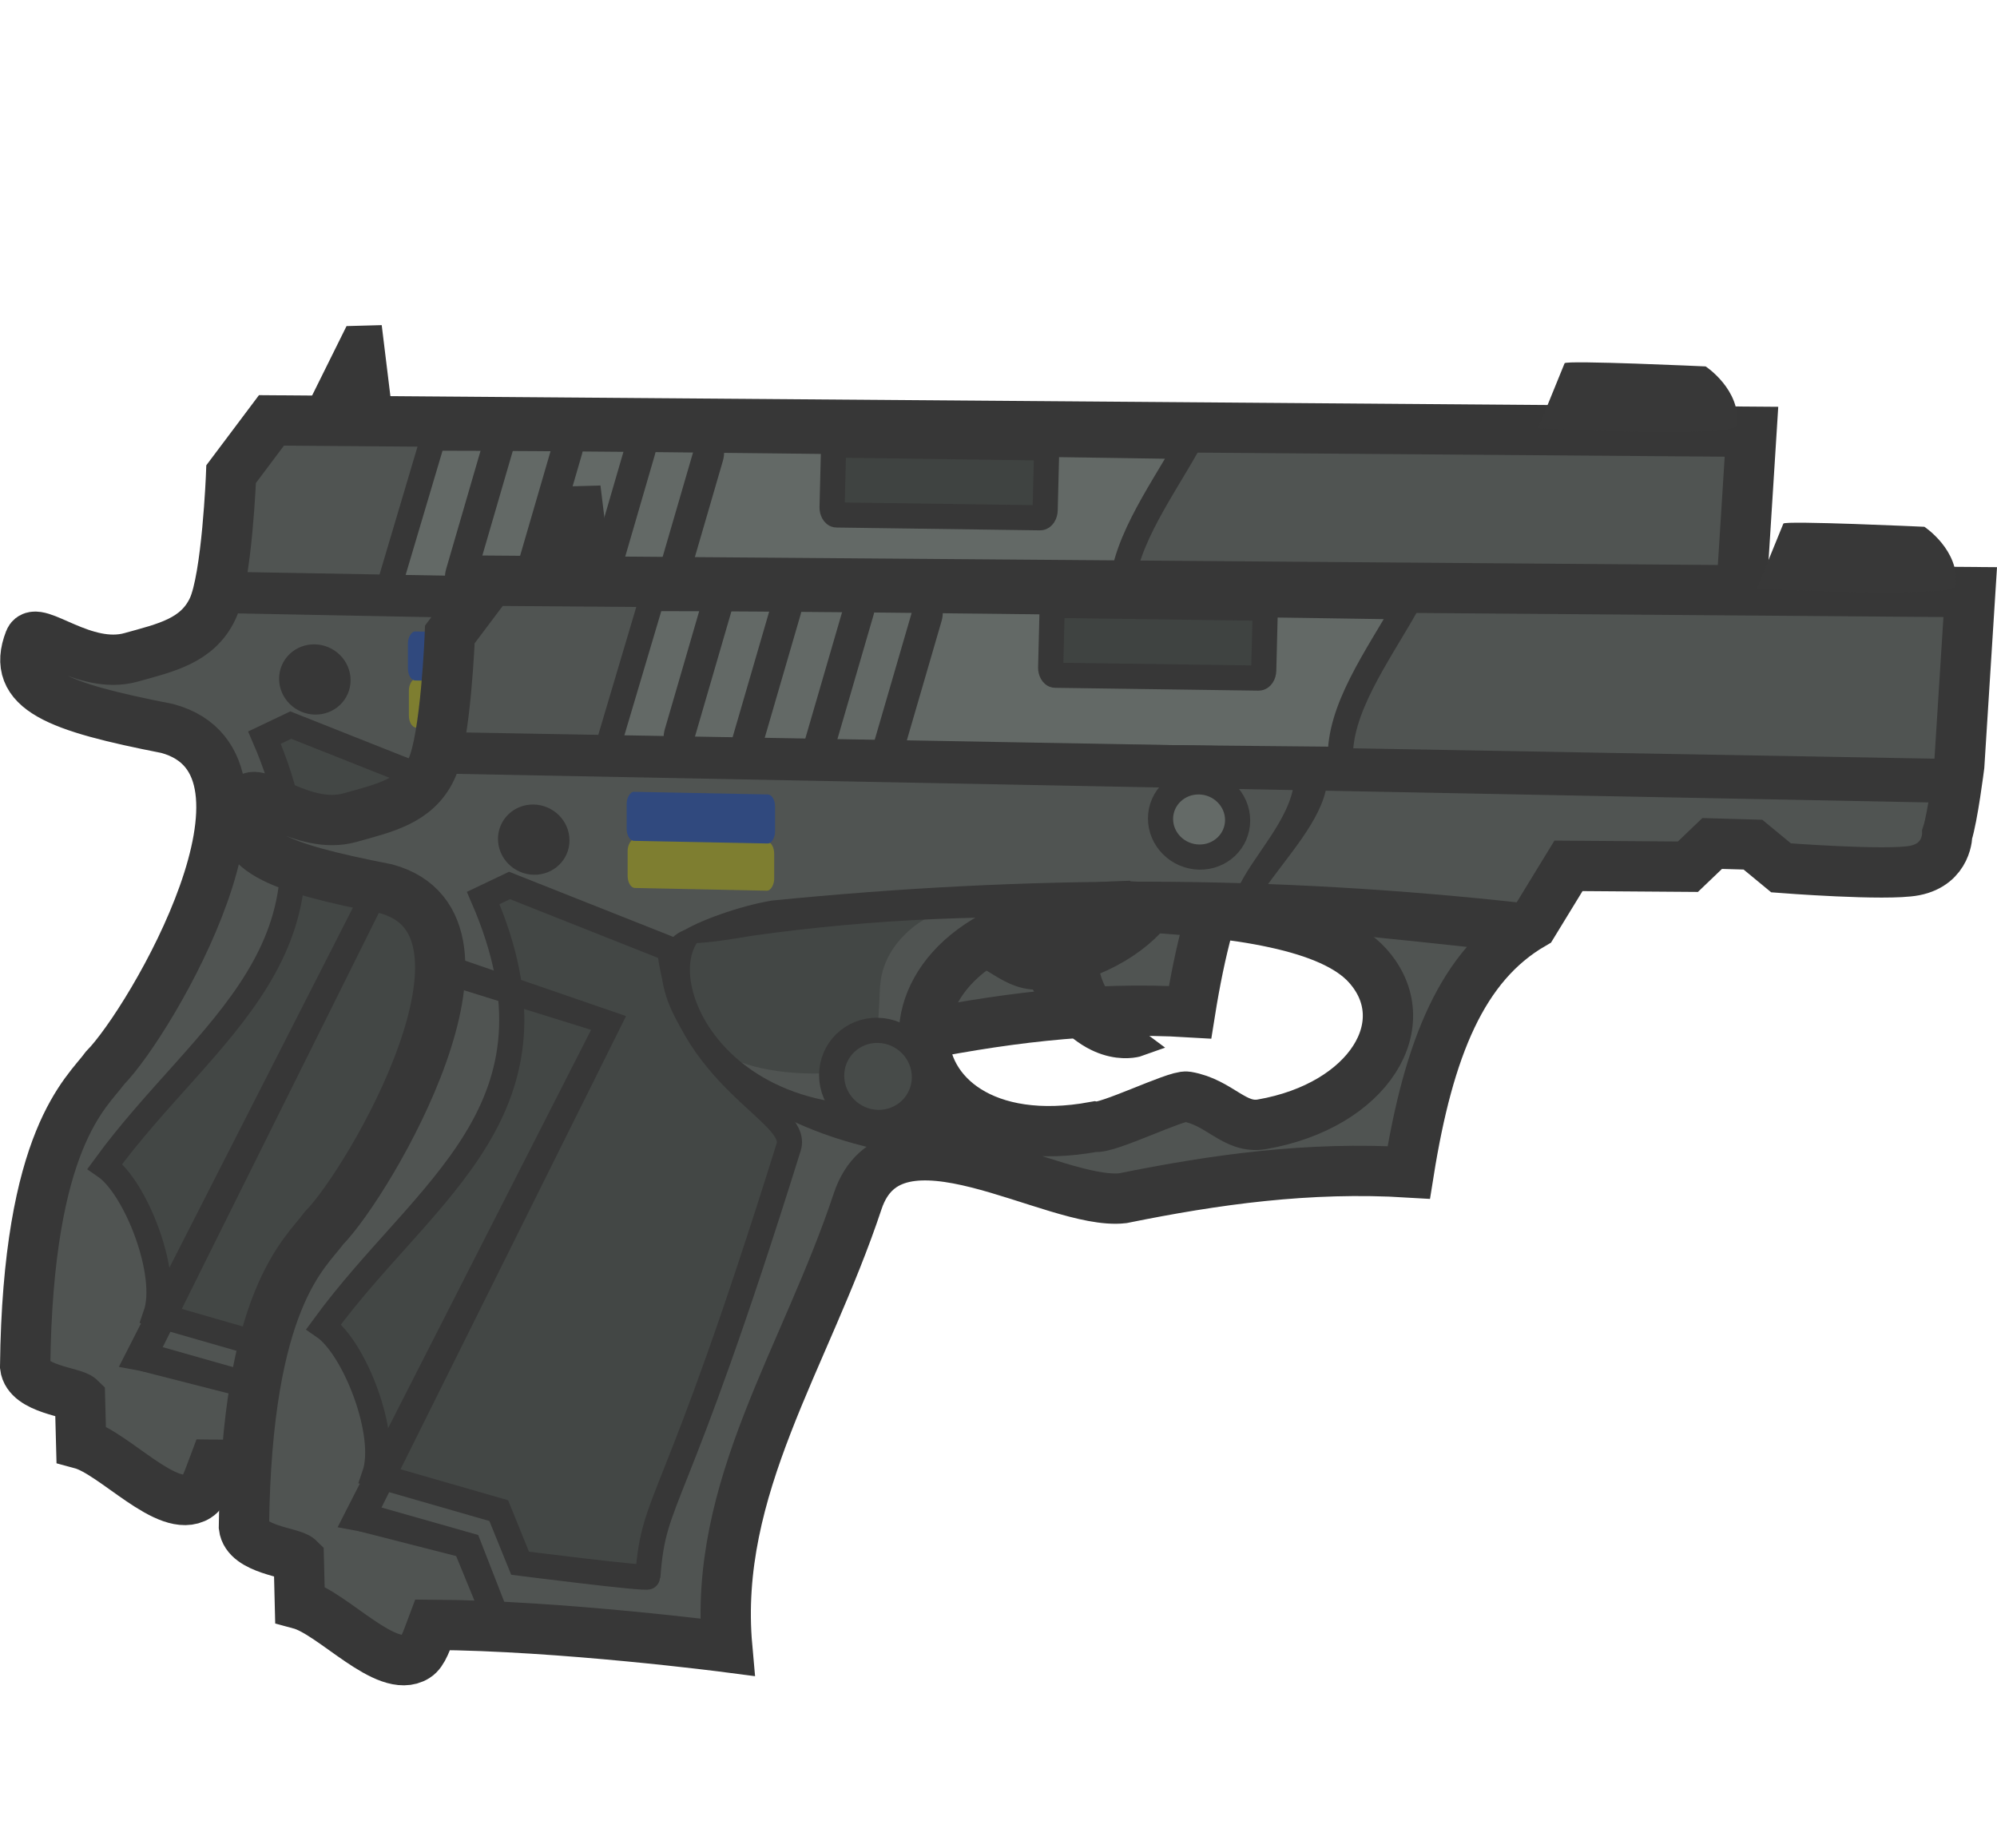 <?xml version="1.0" encoding="UTF-8" standalone="no"?>
<!-- Created with Inkscape (http://www.inkscape.org/) -->

<svg
   width="118.821"
   height="110"
   viewBox="0 0 31.438 29.104"
   version="1.1"
   id="svg1"
   xml:space="preserve"
   sodipodi:docname="dual_fort_17.svg"
   inkscape:version="1.4 (86a8ad7, 2024-10-11)"
   xmlns:inkscape="http://www.inkscape.org/namespaces/inkscape"
   xmlns:sodipodi="http://sodipodi.sourceforge.net/DTD/sodipodi-0.dtd"
   xmlns="http://www.w3.org/2000/svg"
   xmlns:svg="http://www.w3.org/2000/svg"><sodipodi:namedview
     id="namedview1"
     pagecolor="#ffffff"
     bordercolor="#000000"
     borderopacity="0.25"
     inkscape:showpageshadow="2"
     inkscape:pageopacity="0"
     inkscape:pagecheckerboard="false"
     inkscape:deskcolor="#d1d1d1"
     inkscape:document-units="px"
     inkscape:zoom="4"
     inkscape:cx="75"
     inkscape:cy="68.375"
     inkscape:window-width="1920"
     inkscape:window-height="1009"
     inkscape:window-x="-8"
     inkscape:window-y="-8"
     inkscape:window-maximized="1"
     inkscape:current-layer="layer1"
     showgrid="false"
     showborder="false"
     showguides="false" /><defs
     id="defs1"><clipPath
       id="clip0_619_1202"><rect
         width="110"
         height="110"
         fill="#ffffff"
         id="rect56"
         x="0"
         y="0" /></clipPath><style
       id="style1">
      .cls-1, .cls-2 {
        stroke-width: 1.5px;
      }

      .cls-1, .cls-2, .cls-3, .cls-4, .cls-5 {
        stroke: #171717;
      }

      .cls-1, .cls-3 {
        fill: #474747;
      }

      .cls-2, .cls-6, .cls-5 {
        fill: #787878;
      }

      .cls-7 {
        fill: #ff3700;
      }

      .cls-8, .cls-4 {
        fill: #252525;
      }

      .cls-3, .cls-4, .cls-5 {
        stroke-width: 3px;
      }
    </style><clipPath
       id="clip0_619_1202-1"><rect
         width="110"
         height="110"
         fill="#ffffff"
         id="rect56-0"
         x="0"
         y="0" /></clipPath><style
       id="style1-0">
      .cls-1, .cls-2 {
        stroke-width: 1.5px;
      }

      .cls-1, .cls-2, .cls-3, .cls-4, .cls-5 {
        stroke: #171717;
      }

      .cls-1, .cls-3 {
        fill: #474747;
      }

      .cls-2, .cls-6, .cls-5 {
        fill: #787878;
      }

      .cls-7 {
        fill: #ff3700;
      }

      .cls-8, .cls-4 {
        fill: #252525;
      }

      .cls-3, .cls-4, .cls-5 {
        stroke-width: 3px;
      }
    </style><clipPath
       id="clip0_619_1202-0"><rect
         width="110"
         height="110"
         fill="#ffffff"
         id="rect56-1"
         x="0"
         y="0" /></clipPath><style
       id="style1-6">
      .cls-1, .cls-2 {
        stroke-width: 1.5px;
      }

      .cls-1, .cls-2, .cls-3, .cls-4, .cls-5 {
        stroke: #171717;
      }

      .cls-1, .cls-3 {
        fill: #474747;
      }

      .cls-2, .cls-6, .cls-5 {
        fill: #787878;
      }

      .cls-7 {
        fill: #ff3700;
      }

      .cls-8, .cls-4 {
        fill: #252525;
      }

      .cls-3, .cls-4, .cls-5 {
        stroke-width: 3px;
      }
    </style></defs><g
     inkscape:label="Шар 1"
     inkscape:groupmode="layer"
     id="layer1"
     transform="rotate(30,14.004,14.062)"><g
       id="layer7"
       inkscape:label="Шар 2"
       transform="matrix(0.324,-0.187,0.187,0.324,17.456,29.829)" /><g
       id="g551"
       transform="translate(-2.514,-0.137)"><path
         id="rect24"
         style="fill:#373737;fill-opacity:1;stroke:#373737;stroke-width:0.396;stroke-miterlimit:8;stroke-dasharray:none;stroke-opacity:1"
         d="m 14.276,13.073 c 0,0 0.257,0.434 1.088,0.821 1.033,0.481 1.493,-0.065 1.493,-0.065 0,0 -1.827,-0.204 -1.409,-1.47 z"
         sodipodi:nodetypes="csccc" /><path
         id="rect1"
         style="fill:#505452;fill-opacity:1;stroke:#373737;stroke-width:0.792;stroke-miterlimit:8;stroke-dasharray:none;stroke-opacity:1"
         d="M 24.637,1.124 25.854,3.577 c 0,0 0.316,0.751 0.374,1.025 0,0 0.244,0.407 -0.159,0.757 -0.341,0.296 -1.84,1.013 -1.84,1.013 l -0.565,-0.093 -0.564,0.305 -0.148,0.508 -1.635,0.928 -0.027,1.076 c -0.64,1.114 -0.446,2.509 0.263,4.363 -1.416,0.706 -2.589,1.625 -3.696,2.603 -0.882,0.651 -3.943,0.411 -3.59,2.13 0.524,2.55 0.282,5.046 1.732,7.106 0,0 -2.433,1.011 -4.193,2.014 0.041,0.249 0.088,0.45 0.026,0.566 -0.256,0.484 -1.473,0.056 -1.998,0.196 L 9.459,27.462 C 9.319,27.426 8.68,27.751 8.461,27.46 6.693,24.316 7.148,23.243 7.2,22.757 7.459,21.754 7.479,17.084 5.376,17.64 3.711,18.21 2.93,18.35 2.803,17.52 2.761,17.249 3.783,17.506 4.322,16.955 4.718,16.551 5.098,16.21 5.051,15.649 5.007,15.118 4.243,13.669 4.243,13.669 L 4.37,12.619 Z M 15.562,12.072 c -3.66,2.253 -1.338,5.522 1.344,3.237 0.189,-0.061 0.866,-1.08 1.022,-1.138 0.493,-0.184 0.904,0.068 1.242,-0.214 1.316,-1.098 1.344,-2.623 0.189,-2.997 -0.806,-0.261 -2.181,0.277 -3.796,1.112 z"
         sodipodi:nodetypes="cccsccccccccsccsccccsssscccccsssc" /><path
         id="rect2"
         style="fill:#383838;fill-opacity:1;stroke:#2a0202;stroke-width:0;stroke-miterlimit:8"
         d="m 21.701,2.757 c 0,0 2.773,-1.415 2.69,-1.606 -0.226,-0.519 -0.893,-0.557 -0.893,-0.557 0,0 -1.957,1.013 -1.948,1.067 z"
         sodipodi:nodetypes="csccc" /><path
         id="rect3"
         style="fill:#434745;fill-opacity:1;stroke:#373737;stroke-width:0.396;stroke-miterlimit:8;stroke-dasharray:none;stroke-opacity:1"
         d="m 9.714,16.228 -2.682,0.394 -0.26,0.378 c 2.924,2.171 1.487,4.425 1.2,7.1 0.589,0.046 1.733,0.965 1.86,1.622 l 1.975,-0.49 0.705,0.549 c 0,0 1.867,-0.782 1.849,-0.819 -0.585,-1.206 -0.114,-0.964 -1.464,-6.972 -0.127,-0.567 -1.958,-0.115 -3.183,-1.763 z"
         sodipodi:nodetypes="cccccccssc" /><path
         id="rect4"
         style="fill:#636966;fill-opacity:1;stroke:#373737;stroke-width:0.396;stroke-miterlimit:8;stroke-dasharray:none;stroke-opacity:1"
         d="m 6.714,11.588 0.588,2.457 10.065,-5.683 c -0.417,-0.664 -0.309,-1.684 -0.314,-2.591 0,0 -6.921,3.849 -10.339,5.817 z"
         sodipodi:nodetypes="ccccc" /><path
         id="rect5"
         style="fill:#373737;fill-opacity:1;stroke:#373737;stroke-width:0;stroke-miterlimit:8;stroke-dasharray:none;stroke-opacity:1"
         d="M 5.12,14.942 C 5.179,15.122 4.908,15.587 4.701,15.919 l 21.169,-11.68 -0.156,-0.703 z"
         sodipodi:nodetypes="ccccc" /><path
         id="rect25"
         style="fill:#434745;fill-opacity:1;stroke:#4f4f4f;stroke-width:0;stroke-miterlimit:8"
         d="m 9.998,16.233 c 0.705,2.065 3.036,0.318 3.036,0.318 0,0 0.036,0.053 0.168,-0.291 0.159,-0.412 -0.196,-0.888 -0.348,-1.234 -0.273,-0.622 0.112,-1.227 0.112,-1.227 -0.526,0.321 -3.369,1.259 -2.968,2.435 z"
         sodipodi:nodetypes="scsscs" /><path
         id="path26"
         style="fill:#373737;fill-opacity:1;stroke:#373737;stroke-width:0;stroke-miterlimit:8;stroke-opacity:1"
         d="m 4.651,10.742 0.097,1.53 1.219,-0.699 -0.844,-1.121 z"
         sodipodi:nodetypes="ccccc" /><path
         id="rect5-9-6"
         style="fill:#373737;fill-opacity:1;stroke:#2a0202;stroke-width:0;stroke-miterlimit:8;stroke-dasharray:none"
         d="m 10.181,15.611 c -0.752,0.757 1.556,2.873 4.278,0.629 1.667,-0.223 2.639,-0.097 -0.013,0.974 -3.774,1.389 -5.844,-1.146 -4.265,-1.603 z"
         sodipodi:nodetypes="cccc" /><path
         id="rect5-9"
         style="fill:#373737;fill-opacity:1;stroke:#2a0202;stroke-width:0;stroke-miterlimit:8;stroke-dasharray:none"
         d="m 10.717,14.772 c -0.78,0.643 -1.824,2.169 0.01,0.633 3.118,-2.442 6.43,-3.998 10.624,-5.823 l -0.292,-0.73 c -3.743,1.638 -7.028,3.539 -10.343,5.919 z"
         sodipodi:nodetypes="ccccc" /><path
         id="rect26"
         style="fill:#373737;stroke:#373737;stroke-width:0;stroke-miterlimit:8"
         d="m 17.384,8.822 -0.474,0.203 c 0.253,0.56 0.019,1.348 0.077,1.91 l 0.365,-0.18 c 0.049,-0.633 0.24,-1.412 0.032,-1.933 z"
         sodipodi:nodetypes="ccccc" /><path
         id="path27"
         style="fill:#373737;stroke:#373737;stroke-width:0;stroke-miterlimit:8"
         d="m 11.584,26.187 0.886,0.684 0.356,-0.258 -1.107,-0.887 -1.779,0.448 0.124,0.439 z"
         sodipodi:nodetypes="ccccccc" /><path
         id="path28"
         style="fill:#373737;stroke:#373737;stroke-width:0;stroke-miterlimit:8"
         d="m 6.796,18.509 2.485,-0.56 0.46,8.778 0.471,-0.166 -0.563,-9.075 -3.079,0.598 z"
         sodipodi:nodetypes="ccccccc" /><ellipse
         style="fill:#474b49;fill-opacity:1;stroke:#373737;stroke-width:0.396;stroke-miterlimit:8;stroke-dasharray:none;stroke-opacity:1"
         id="path29"
         cx="-3.583"
         cy="20.846"
         rx="0.73"
         ry="0.725"
         transform="matrix(-0.877,0.481,0.5,0.866,0,0)" /><ellipse
         style="fill:#646a67;fill-opacity:1;stroke:#373737;stroke-width:0.396;stroke-miterlimit:8;stroke-dasharray:none;stroke-opacity:1"
         id="path29-9"
         cx="-8.635"
         cy="16.698"
         rx="0.607"
         ry="0.592"
         transform="matrix(-0.876,0.482,0.5,0.866,0,0)" /><rect
         style="fill:#5a5a5a;fill-opacity:1;stroke:#373737;stroke-width:0.397;stroke-miterlimit:8;stroke-dasharray:none;stroke-opacity:1"
         id="rect29-85"
         width="0.093"
         height="2.436"
         x="-7.017"
         y="11.357"
         rx="0.075"
         ry="0.119"
         transform="matrix(-0.989,0.149,0.238,0.971,0,0)" /><rect
         style="fill:#5a5a5a;fill-opacity:1;stroke:#373737;stroke-width:0.397;stroke-miterlimit:8;stroke-dasharray:none;stroke-opacity:1"
         id="rect29-85-7"
         width="0.093"
         height="2.436"
         x="-8.076"
         y="11.056"
         rx="0.075"
         ry="0.119"
         transform="matrix(-0.989,0.149,0.238,0.971,0,0)" /><ellipse
         style="fill:#373737;fill-opacity:1;stroke:#373737;stroke-width:0.396;stroke-miterlimit:8;stroke-dasharray:none;stroke-opacity:1"
         id="path30"
         cx="1.843"
         cy="17.231"
         rx="0.365"
         ry="0.355"
         transform="matrix(-0.876,0.482,0.5,0.866,0,0)" /><rect
         style="fill:#5a5a5a;fill-opacity:1;stroke:#373737;stroke-width:0.397;stroke-miterlimit:8;stroke-dasharray:none;stroke-opacity:1"
         id="rect29-85-1"
         width="0.093"
         height="2.436"
         x="-5.908"
         y="11.775"
         rx="0.075"
         ry="0.119"
         transform="matrix(-0.989,0.149,0.238,0.971,0,0)" /><rect
         style="fill:#5a5a5a;fill-opacity:1;stroke:#373737;stroke-width:0.397;stroke-miterlimit:8;stroke-dasharray:none;stroke-opacity:1"
         id="rect29-85-5"
         width="0.093"
         height="2.436"
         x="-4.844"
         y="12.046"
         rx="0.075"
         ry="0.119"
         transform="matrix(-0.989,0.149,0.238,0.971,0,0)" /><g
         id="g804"><rect
           style="fill:#7e7e30;fill-opacity:1;stroke:#373737;stroke-width:0;stroke-miterlimit:8;stroke-dasharray:none;stroke-opacity:1"
           id="rect30"
           width="2.308"
           height="0.772"
           x="-1.946"
           y="17.184"
           rx="0.115"
           ry="0.187"
           transform="matrix(-0.876,0.482,0.5,0.866,0,0)" /><rect
           style="fill:#30497e;fill-opacity:1;stroke:#373737;stroke-width:0;stroke-linejoin:bevel;stroke-miterlimit:8;stroke-dasharray:none;stroke-opacity:1"
           id="rect30-1"
           width="2.336"
           height="0.772"
           x="-1.959"
           y="16.442"
           rx="0.115"
           ry="0.187"
           transform="matrix(-0.876,0.483,0.5,0.866,0,0)" /></g><rect
         style="fill:#3f4341;fill-opacity:1;stroke:#373737;stroke-width:0.396;stroke-miterlimit:8;stroke-dasharray:none;stroke-opacity:1"
         id="rect31"
         width="3.354"
         height="1.101"
         x="6.661"
         y="13.417"
         rx="0.074"
         ry="0.12"
         transform="matrix(0.873,-0.488,0.478,0.878,0,0)" /></g><g
       id="layer10"
       inkscape:label="Шар 4"
       transform="matrix(0.324,-0.187,0.187,0.324,17.456,29.829)" /><g
       id="g471"
       transform="translate(14.693,-1.303)"><g
         id="layer7-3"
         inkscape:label="Шар 2"
         transform="matrix(0.324,-0.187,0.187,0.324,4.495,31.46)" /><path
         id="rect24-6"
         style="fill:#373737;fill-opacity:1;stroke:#373737;stroke-width:0.396;stroke-miterlimit:8;stroke-dasharray:none;stroke-opacity:1"
         d="m 1.314,14.704 c 0,0 0.257,0.434 1.088,0.821 1.033,0.481 1.493,-0.065 1.493,-0.065 0,0 -1.827,-0.204 -1.409,-1.47 z"
         sodipodi:nodetypes="csccc" /><path
         id="rect1-7"
         style="fill:#505452;fill-opacity:1;stroke:#373737;stroke-width:0.792;stroke-miterlimit:8;stroke-dasharray:none;stroke-opacity:1"
         d="m 11.675,2.755 1.217,2.454 c 0,0 0.316,0.751 0.374,1.025 0,0 0.244,0.407 -0.159,0.757 -0.341,0.296 -1.84,1.013 -1.84,1.013 L 10.701,7.909 10.136,8.214 9.988,8.722 8.353,9.65 8.326,10.725 c -0.64,1.114 -0.446,2.509 0.263,4.363 -1.416,0.706 -2.589,1.625 -3.696,2.603 -0.882,0.651 -3.943,0.411 -3.59,2.13 0.524,2.55 0.282,5.046 1.732,7.106 0,0 -2.433,1.011 -4.193,2.014 0.041,0.249 0.088,0.45 0.026,0.566 -0.256,0.484 -1.473,0.056 -1.998,0.196 l -0.373,-0.611 c -0.14,-0.036 -0.779,0.289 -0.998,-0.002 -1.768,-3.144 -1.313,-4.217 -1.261,-4.703 0.258,-1.003 0.279,-5.673 -1.824,-5.117 -1.665,0.57 -2.447,0.71 -2.573,-0.12 -0.042,-0.272 0.98,-0.014 1.519,-0.565 0.395,-0.404 0.775,-0.745 0.729,-1.306 -0.044,-0.531 -0.809,-1.98 -0.809,-1.98 l 0.128,-1.05 z M 2.6,13.703 c -3.66,2.253 -1.338,5.522 1.344,3.237 0.189,-0.061 0.866,-1.08 1.022,-1.138 0.493,-0.184 0.904,0.068 1.242,-0.214 1.316,-1.098 1.344,-2.623 0.189,-2.997 -0.806,-0.261 -2.181,0.277 -3.796,1.112 z"
         sodipodi:nodetypes="cccsccccccccsccsccccsssscccccsssc" /><path
         id="rect2-5"
         style="fill:#383838;fill-opacity:1;stroke:#2a0202;stroke-width:0;stroke-miterlimit:8"
         d="m 8.739,4.388 c 0,0 2.773,-1.415 2.69,-1.606 C 11.203,2.264 10.536,2.225 10.536,2.225 c 0,0 -1.957,1.013 -1.948,1.067 z"
         sodipodi:nodetypes="csccc" /><path
         id="rect3-3"
         style="fill:#434745;fill-opacity:1;stroke:#373737;stroke-width:0.396;stroke-miterlimit:8;stroke-dasharray:none;stroke-opacity:1"
         d="m -3.248,17.859 -2.682,0.394 -0.26,0.378 c 2.924,2.171 1.487,4.425 1.2,7.1 0.589,0.046 1.733,0.965 1.86,1.622 l 1.975,-0.49 0.705,0.549 c 0,0 1.867,-0.782 1.849,-0.819 C 0.815,25.387 1.286,25.629 -0.065,19.621 -0.192,19.055 -2.023,19.507 -3.248,17.859 Z"
         sodipodi:nodetypes="cccccccssc" /><path
         id="rect4-5"
         style="fill:#636966;fill-opacity:1;stroke:#373737;stroke-width:0.396;stroke-miterlimit:8;stroke-dasharray:none;stroke-opacity:1"
         d="m -6.248,13.219 0.588,2.457 L 4.405,9.993 C 3.989,9.329 4.097,8.309 4.092,7.402 c 0,0 -6.921,3.849 -10.339,5.817 z"
         sodipodi:nodetypes="ccccc" /><path
         id="rect5-6"
         style="fill:#373737;fill-opacity:1;stroke:#373737;stroke-width:0;stroke-miterlimit:8;stroke-dasharray:none;stroke-opacity:1"
         d="m -7.842,16.573 c 0.059,0.18 -0.212,0.645 -0.419,0.978 l 21.169,-11.68 -0.156,-0.703 z"
         sodipodi:nodetypes="ccccc" /><path
         id="rect25-2"
         style="fill:#434745;fill-opacity:1;stroke:#4f4f4f;stroke-width:0;stroke-miterlimit:8"
         d="m -2.964,17.865 c 0.705,2.065 3.036,0.318 3.036,0.318 0,0 0.036,0.053 0.168,-0.291 0.159,-0.412 -0.196,-0.888 -0.348,-1.234 -0.273,-0.622 0.112,-1.227 0.112,-1.227 -0.526,0.321 -3.369,1.259 -2.968,2.435 z"
         sodipodi:nodetypes="scsscs" /><path
         id="path26-9"
         style="fill:#373737;fill-opacity:1;stroke:#373737;stroke-width:0;stroke-miterlimit:8;stroke-opacity:1"
         d="m -8.311,12.373 0.097,1.53 1.219,-0.699 -0.844,-1.121 z"
         sodipodi:nodetypes="ccccc" /><path
         id="rect5-9-6-1"
         style="fill:#373737;fill-opacity:1;stroke:#2a0202;stroke-width:0;stroke-miterlimit:8;stroke-dasharray:none"
         d="m -2.78,17.242 c -0.752,0.757 1.556,2.873 4.278,0.629 1.667,-0.223 2.639,-0.097 -0.013,0.974 -3.774,1.389 -5.844,-1.146 -4.265,-1.603 z"
         sodipodi:nodetypes="cccc" /><path
         id="rect5-9-2"
         style="fill:#373737;fill-opacity:1;stroke:#2a0202;stroke-width:0;stroke-miterlimit:8;stroke-dasharray:none"
         d="m -2.245,16.403 c -0.78,0.643 -1.824,2.169 0.01,0.633 3.118,-2.442 6.43,-3.998 10.624,-5.823 l -0.292,-0.73 c -3.743,1.638 -7.028,3.539 -10.343,5.919 z"
         sodipodi:nodetypes="ccccc" /><path
         id="rect26-7"
         style="fill:#373737;stroke:#373737;stroke-width:0;stroke-miterlimit:8"
         d="m 4.422,10.453 -0.474,0.203 c 0.253,0.56 0.019,1.348 0.077,1.91 l 0.365,-0.18 c 0.049,-0.633 0.24,-1.412 0.032,-1.933 z"
         sodipodi:nodetypes="ccccc" /><path
         id="path27-0"
         style="fill:#373737;stroke:#373737;stroke-width:0;stroke-miterlimit:8"
         d="m -1.378,27.818 0.886,0.684 0.356,-0.258 -1.107,-0.887 -1.779,0.448 0.124,0.439 z"
         sodipodi:nodetypes="ccccccc" /><path
         id="path28-9"
         style="fill:#373737;stroke:#373737;stroke-width:0;stroke-miterlimit:8"
         d="m -6.166,20.14 2.485,-0.56 0.46,8.778 0.471,-0.166 -0.563,-9.075 -3.079,0.598 z"
         sodipodi:nodetypes="ccccccc" /><ellipse
         style="fill:#474b49;fill-opacity:1;stroke:#373737;stroke-width:0.396;stroke-miterlimit:8;stroke-dasharray:none;stroke-opacity:1"
         id="path29-3"
         cx="8.461"
         cy="16.035"
         rx="0.73"
         ry="0.725"
         transform="matrix(-0.877,0.481,0.5,0.866,0,0)" /><ellipse
         style="fill:#646a67;fill-opacity:1;stroke:#373737;stroke-width:0.396;stroke-miterlimit:8;stroke-dasharray:none;stroke-opacity:1"
         id="path29-9-6"
         cx="3.408"
         cy="11.874"
         rx="0.607"
         ry="0.592"
         transform="matrix(-0.876,0.482,0.5,0.866,0,0)" /><rect
         style="fill:#5a5a5a;fill-opacity:1;stroke:#373737;stroke-width:0.397;stroke-miterlimit:8;stroke-dasharray:none;stroke-opacity:1"
         id="rect29-85-0"
         width="0.093"
         height="2.436"
         x="6.014"
         y="11.036"
         rx="0.075"
         ry="0.119"
         transform="matrix(-0.989,0.149,0.238,0.971,0,0)" /><rect
         style="fill:#5a5a5a;fill-opacity:1;stroke:#373737;stroke-width:0.397;stroke-miterlimit:8;stroke-dasharray:none;stroke-opacity:1"
         id="rect29-85-7-6"
         width="0.093"
         height="2.436"
         x="4.955"
         y="10.735"
         rx="0.075"
         ry="0.119"
         transform="matrix(-0.989,0.149,0.238,0.971,0,0)" /><ellipse
         style="fill:#373737;fill-opacity:1;stroke:#373737;stroke-width:0.396;stroke-miterlimit:8;stroke-dasharray:none;stroke-opacity:1"
         id="path30-2"
         cx="13.886"
         cy="12.407"
         rx="0.365"
         ry="0.355"
         transform="matrix(-0.876,0.482,0.5,0.866,0,0)" /><rect
         style="fill:#5a5a5a;fill-opacity:1;stroke:#373737;stroke-width:0.397;stroke-miterlimit:8;stroke-dasharray:none;stroke-opacity:1"
         id="rect29-85-1-6"
         width="0.093"
         height="2.436"
         x="7.123"
         y="11.453"
         rx="0.075"
         ry="0.119"
         transform="matrix(-0.989,0.149,0.238,0.971,0,0)" /><rect
         style="fill:#5a5a5a;fill-opacity:1;stroke:#373737;stroke-width:0.397;stroke-miterlimit:8;stroke-dasharray:none;stroke-opacity:1"
         id="rect29-85-5-1"
         width="0.093"
         height="2.436"
         x="8.187"
         y="11.725"
         rx="0.075"
         ry="0.119"
         transform="matrix(-0.989,0.149,0.238,0.971,0,0)" /><g
         id="g804-8"
         transform="translate(-12.962,1.631)"><rect
           style="fill:#7e7e30;fill-opacity:1;stroke:#373737;stroke-width:0;stroke-miterlimit:8;stroke-dasharray:none;stroke-opacity:1"
           id="rect30-7"
           width="2.308"
           height="0.772"
           x="-1.946"
           y="17.184"
           rx="0.115"
           ry="0.187"
           transform="matrix(-0.876,0.482,0.5,0.866,0,0)" /><rect
           style="fill:#30497e;fill-opacity:1;stroke:#373737;stroke-width:0;stroke-linejoin:bevel;stroke-miterlimit:8;stroke-dasharray:none;stroke-opacity:1"
           id="rect30-1-9"
           width="2.336"
           height="0.772"
           x="-1.959"
           y="16.442"
           rx="0.115"
           ry="0.187"
           transform="matrix(-0.876,0.483,0.5,0.866,0,0)" /></g><rect
         style="fill:#3f4341;fill-opacity:1;stroke:#373737;stroke-width:0.396;stroke-miterlimit:8;stroke-dasharray:none;stroke-opacity:1"
         id="rect31-2"
         width="3.354"
         height="1.101"
         x="-5.505"
         y="8.513"
         rx="0.074"
         ry="0.12"
         transform="matrix(0.873,-0.488,0.478,0.878,0,0)" /><g
         id="layer10-0"
         inkscape:label="Шар 4"
         transform="matrix(0.324,-0.187,0.187,0.324,4.495,31.46)" /></g></g></svg>
